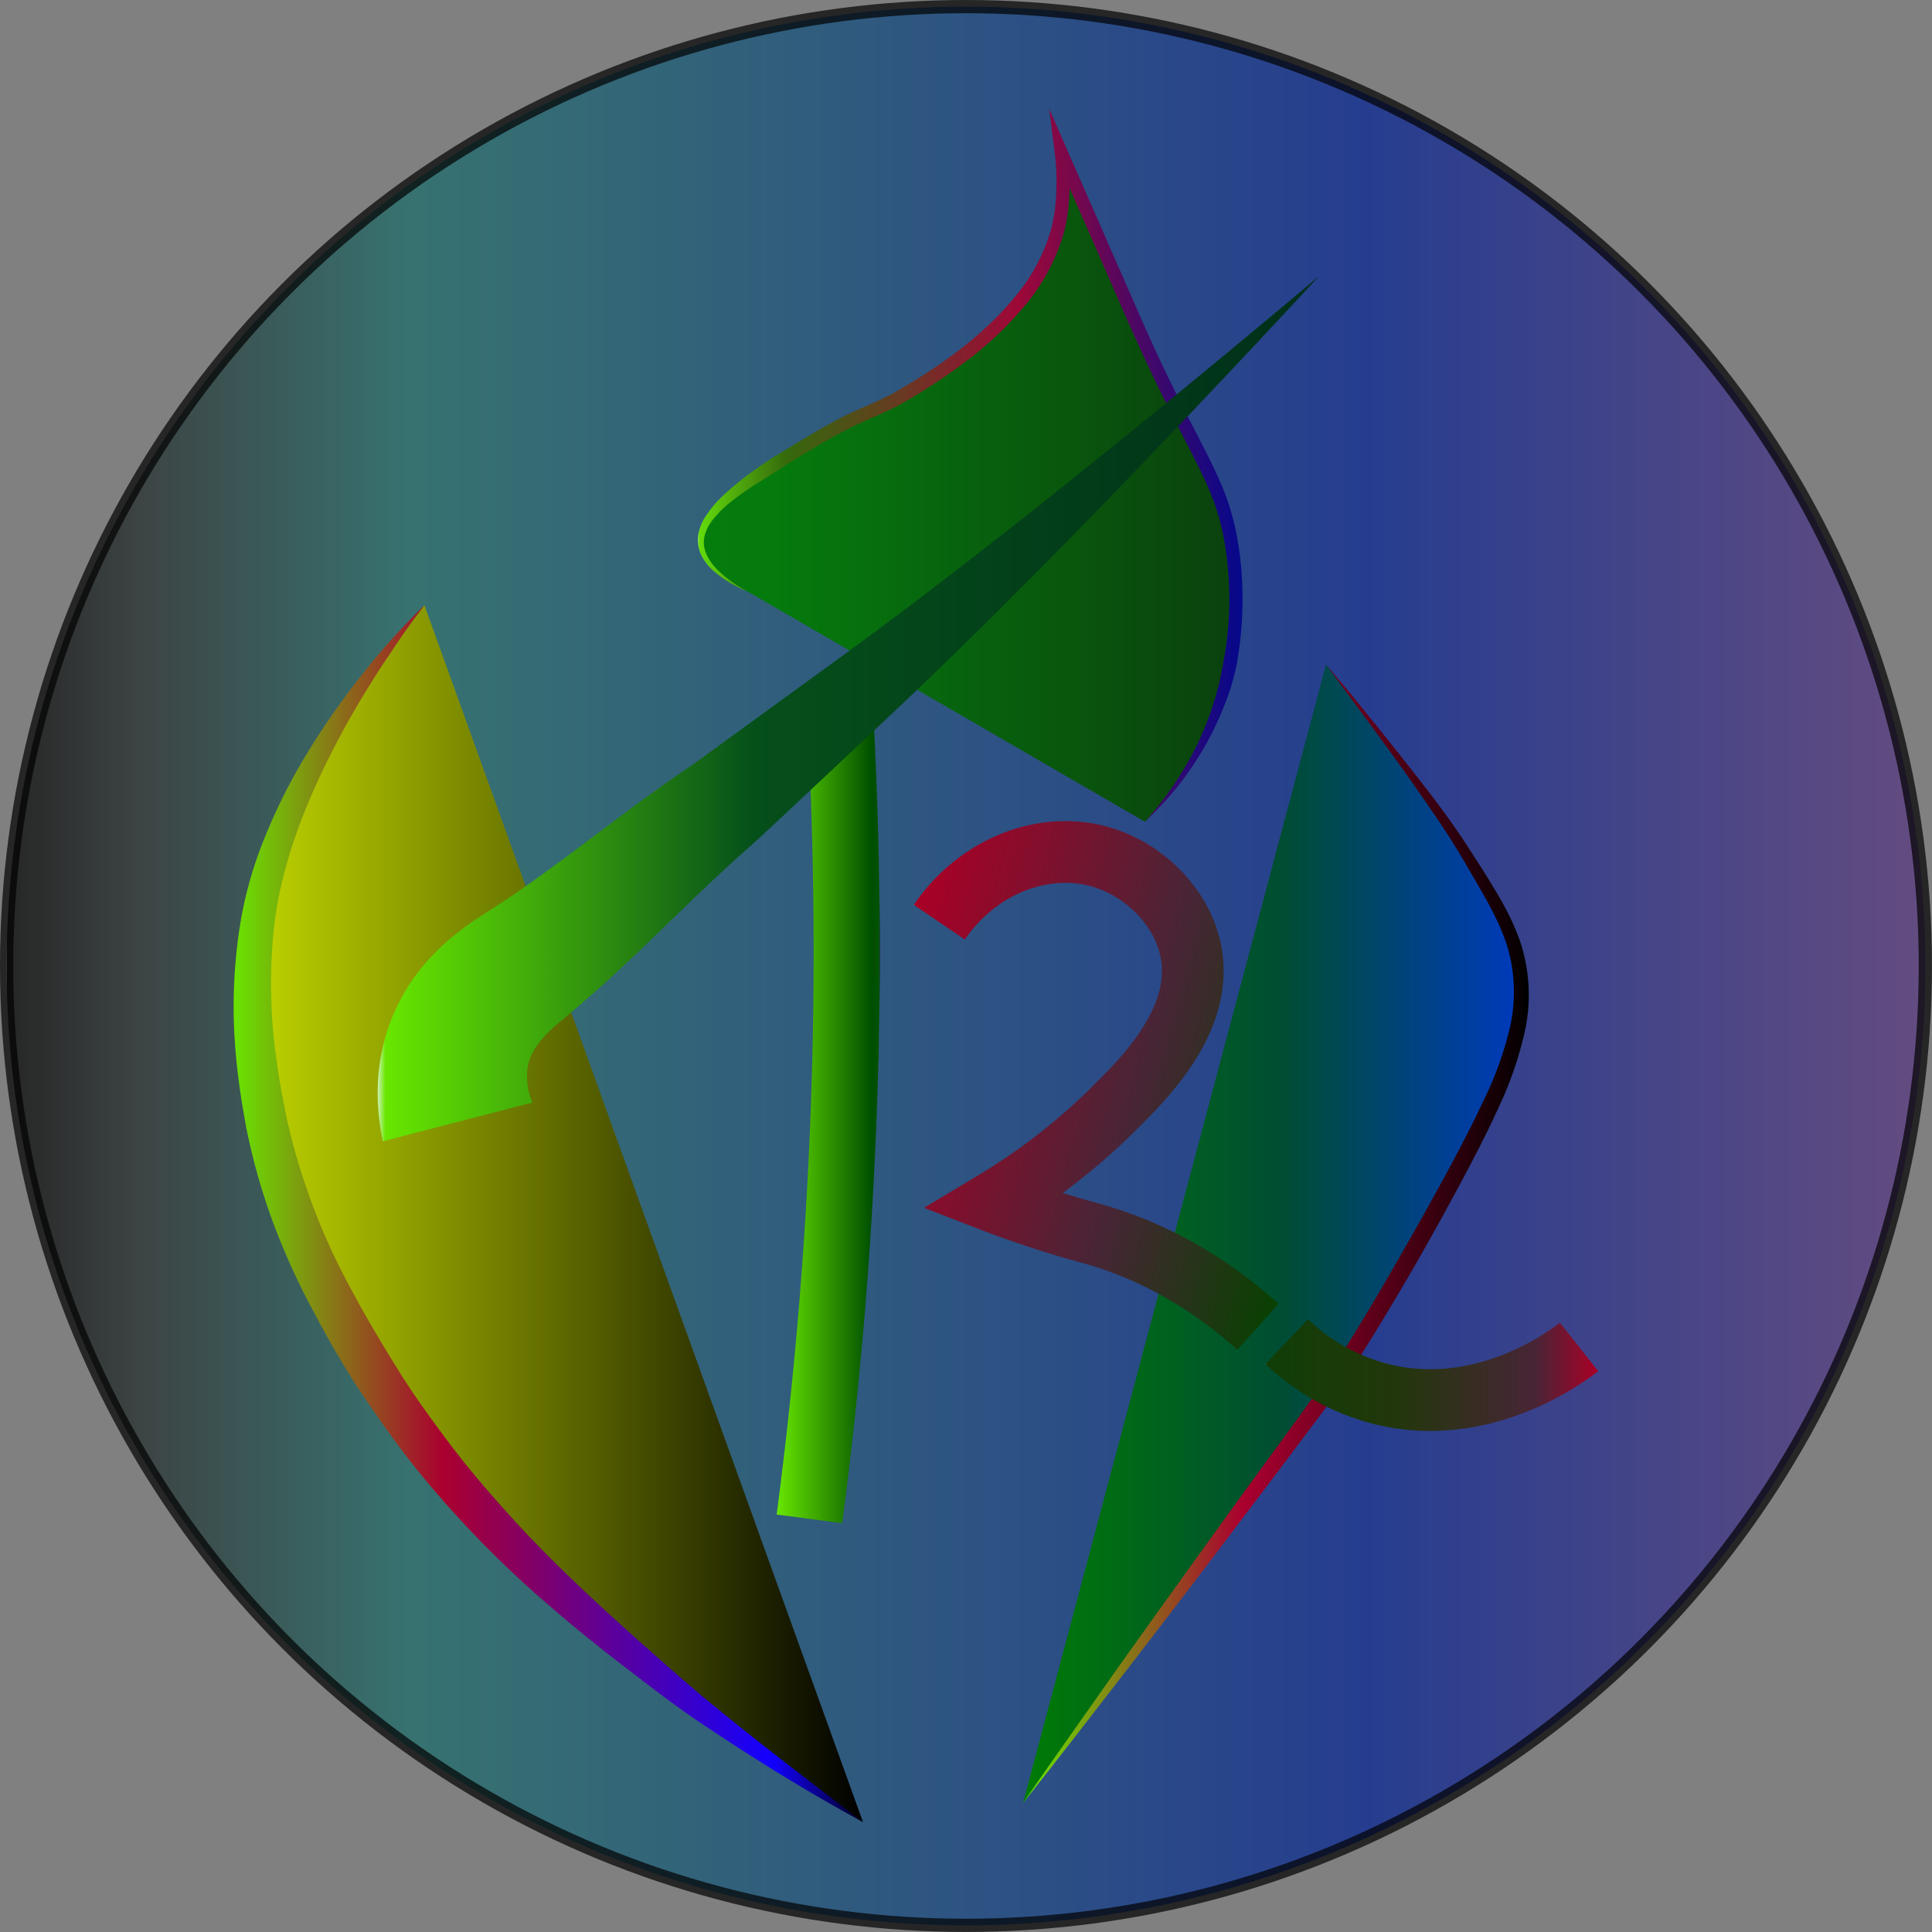<svg xmlns="http://www.w3.org/2000/svg" xmlns:xlink="http://www.w3.org/1999/xlink" viewBox="0 0 438.27 438.27"><rect x="0" y="0" width="438.27" height="438.27" fill="#808080" stroke="none"/><defs><style>.cls-1{stroke:#000;stroke-width:3px;opacity:0.7;fill:url(#linear-gradient);}.cls-1,.cls-10,.cls-11,.cls-9{stroke-miterlimit:10;}.cls-2{fill:url(#linear-gradient-2);}.cls-3{fill:url(#linear-gradient-3);}.cls-4{opacity:0.9;}.cls-5{fill:url(#linear-gradient-4);}.cls-6{fill:url(#linear-gradient-5);}.cls-7{fill:url(#linear-gradient-6);}.cls-8{fill:url(#linear-gradient-7);}.cls-10,.cls-11,.cls-9{fill:none;}.cls-10,.cls-9{stroke-width:14px;}.cls-9{stroke:url(#linear-gradient-8);}.cls-10{stroke:url(#linear-gradient-9);}.cls-11{stroke-width:15px;stroke:url(#linear-gradient-10);}.cls-12{fill:url(#linear-gradient-11);}</style><linearGradient id="linear-gradient" x1="1.5" y1="219.13" x2="436.77" y2="219.13" gradientUnits="userSpaceOnUse"><stop offset="0" stop-color="#fff"/><stop offset="0" stop-color="#007f01"/><stop offset="0"/><stop offset="0.07" stop-color="#212b2b"/><stop offset="0.21" stop-color="#186d6a"/><stop offset="0.71" stop-color="#002196"/><stop offset="1" stop-color="#583681"/></linearGradient><linearGradient id="linear-gradient-2" x1="57.28" y1="275.33" x2="195.81" y2="275.33" gradientUnits="userSpaceOnUse"><stop offset="0" stop-color="#fff"/><stop offset="0" stop-color="#007f01"/><stop offset="0" stop-color="#bfd400"/><stop offset="1"/></linearGradient><linearGradient id="linear-gradient-3" x1="52.28" y1="275.33" x2="198.5" y2="275.33" gradientUnits="userSpaceOnUse"><stop offset="0" stop-color="#fff"/><stop offset="0" stop-color="#eaf5ea"/><stop offset="0" stop-color="#68e700"/><stop offset="0.33" stop-color="#aa002f"/><stop offset="0.84" stop-color="#1200ff"/><stop offset="1"/><stop offset="1" stop-color="#d51a47"/></linearGradient><linearGradient id="linear-gradient-4" x1="158.99" y1="110.53" x2="280.36" y2="110.53" gradientUnits="userSpaceOnUse"><stop offset="0" stop-color="#fff"/><stop offset="0" stop-color="#007f01"/><stop offset="0.14" stop-color="#007d01"/><stop offset="1" stop-color="#084100"/><stop offset="1" stop-color="#0de900"/><stop offset="1"/></linearGradient><linearGradient id="linear-gradient-5" x1="157.49" y1="105.51" x2="281.86" y2="105.51" gradientUnits="userSpaceOnUse"><stop offset="0" stop-color="#fff"/><stop offset="0" stop-color="#eaf5ea"/><stop offset="0.01" stop-color="#68e700"/><stop offset="0.17" stop-color="#356a00"/><stop offset="0.59" stop-color="#aa002f"/><stop offset="1" stop-color="#00018b"/><stop offset="1" stop-color="#d51a47"/><stop offset="1"/></linearGradient><linearGradient id="linear-gradient-6" x1="232.08" y1="279.86" x2="345.12" y2="279.86" gradientUnits="userSpaceOnUse"><stop offset="0" stop-color="#fff"/><stop offset="0" stop-color="#eaf5ea"/><stop offset="0" stop-color="#007f01"/><stop offset="0" stop-color="#007b05"/><stop offset="0.52" stop-color="#004d33"/><stop offset="1" stop-color="#003abe"/><stop offset="1"/></linearGradient><linearGradient id="linear-gradient-7" x1="230.48" y1="279.86" x2="347.12" y2="279.86" gradientUnits="userSpaceOnUse"><stop offset="0" stop-color="#fff"/><stop offset="0" stop-color="#eaf5ea"/><stop offset="0.01" stop-color="#68e700"/><stop offset="0.44" stop-color="#aa002f"/><stop offset="1"/></linearGradient><linearGradient id="linear-gradient-8" x1="196.73" y1="237.66" x2="300.1" y2="237.66" gradientTransform="translate(72.32 -51.08) rotate(15)" gradientUnits="userSpaceOnUse"><stop offset="0" stop-color="#fff"/><stop offset="0" stop-color="#007f01"/><stop offset="0" stop-color="#aa0026"/><stop offset="0.58" stop-color="#482536"/><stop offset="1" stop-color="#084100"/><stop offset="1" stop-color="#0de900"/><stop offset="1"/></linearGradient><linearGradient id="linear-gradient-9" x1="287.09" y1="311.93" x2="362.54" y2="311.93" gradientUnits="userSpaceOnUse"><stop offset="0" stop-color="#fff"/><stop offset="0" stop-color="#007f01"/><stop offset="0" stop-color="#103e07"/><stop offset="0.39" stop-color="#22370b"/><stop offset="0.81" stop-color="#482536"/><stop offset="1" stop-color="#aa0026"/><stop offset="1" stop-color="#084100"/><stop offset="1" stop-color="#0de900"/><stop offset="1"/></linearGradient><linearGradient id="linear-gradient-10" x1="176.19" y1="254.79" x2="199.57" y2="254.79" gradientUnits="userSpaceOnUse"><stop offset="0" stop-color="#fff"/><stop offset="0" stop-color="#eaf5ea"/><stop offset="0" stop-color="#68e700"/><stop offset="0.93" stop-color="#004e00"/><stop offset="1" stop-color="#035300"/><stop offset="1" stop-color="#aa002f"/><stop offset="1" stop-color="#d51a47"/><stop offset="1"/></linearGradient><linearGradient id="linear-gradient-11" x1="85.17" y1="160.73" x2="311.38" y2="160.73" gradientUnits="userSpaceOnUse"><stop offset="0" stop-color="#fff"/><stop offset="0" stop-color="#eaf5ea"/><stop offset="0.01" stop-color="#68e700"/><stop offset="0.38" stop-color="#054f1a"/><stop offset="1" stop-color="#002c19"/><stop offset="1" stop-color="#d51a47"/><stop offset="1"/></linearGradient></defs><g id="Layer_2" data-name="Layer 2"><g id="Layer_1-2" data-name="Layer 1"><circle class="cls-1" cx="219.13" cy="219.13" r="217.63"/><path class="cls-2" d="M96.28,137.3S63.43,173,58.37,209.57a128.72,128.72,0,0,0,1.18,40.29c4.46,26,14.89,44,22.51,56.87,20.83,35.14,46.27,56.3,68.72,74.64,17.92,14.64,45,32,45,32"/><path class="cls-3" d="M96.28,137.3C94.12,140.14,92,143,90,146s-4,5.89-5.83,8.91a198.37,198.37,0,0,0-10.31,18.49C67.75,186,63,199.25,61.92,212.83a122.4,122.4,0,0,0,0,20.62c.29,3.43.75,6.84,1.28,10.26.27,1.71.57,3.41.89,5.14l1,5.07a148.18,148.18,0,0,0,14.57,38.56c3.23,6.11,6.91,12.24,10.55,18.13S98,322.2,102.2,327.76s8.77,10.86,13.46,16.06,9.64,10.18,14.73,15.05,10.33,9.62,15.64,14.34,10.6,9.41,16.09,13.88c10.95,9,22.34,17.59,33.69,26.27C183.25,406.53,171.08,399,159.18,391c-3-2-5.9-4.1-8.79-6.25s-5.7-4.32-8.55-6.5c-5.67-4.37-11.28-8.87-16.73-13.58a239.74,239.74,0,0,1-30.36-31.07C90.2,327.94,86,322,81.94,315.94s-7.58-12.29-11-18.75a160.48,160.48,0,0,1-9.07-20.07,145.28,145.28,0,0,1-6-21.27l-.95-5.43c-.28-1.78-.55-3.59-.78-5.41-.48-3.64-.81-7.31-1-11a118.92,118.92,0,0,1,1-22.07,90.05,90.05,0,0,1,5.7-21.42A130.21,130.21,0,0,1,69.59,171a176.9,176.9,0,0,1,12.35-17.73A157.88,157.88,0,0,1,96.28,137.3Z"/><g class="cls-4"><path class="cls-5" d="M169.69,134.23c-9.25-4.44-10.46-8.8-10.66-10.67-.8-7.42,10.09-14.22,23.7-22.51,14.11-8.6,15.13-6.94,24.88-13,7.68-4.8,30.77-19.23,33.17-40.29a55.61,55.61,0,0,0,0-13s7,15.88,16.59,37.91c14,32,20.54,36.25,22.51,54.51a75.57,75.57,0,0,1-2.37,29.62,71.66,71.66,0,0,1-17.77,29.62"/><path class="cls-6" d="M169.69,134.23a29.05,29.05,0,0,1-7.8-4.68,11.61,11.61,0,0,1-2.86-3.73,7.88,7.88,0,0,1-.58-4.82,11.6,11.6,0,0,1,2-4.42,23.94,23.94,0,0,1,3-3.59,63.64,63.64,0,0,1,7.09-5.91,85.47,85.47,0,0,1,7.63-5c2.58-1.57,5.15-3.17,7.8-4.68s5.36-3,8.15-4.24,5.55-2.38,8.14-3.77c10.29-5.82,20.32-12.79,27.84-21.87a41.78,41.78,0,0,0,8.27-15.24,38.31,38.31,0,0,0,1.24-8.61,54,54,0,0,0-.3-8.75L238,24.65l4.13,9.45L258.74,72q4.14,9.44,8.75,18.65c1.53,3.07,3.12,6.12,4.7,9.19s3.17,6.16,4.56,9.39a55.76,55.76,0,0,1,3.35,10.06,71.42,71.42,0,0,1,1.53,10.44,83.52,83.52,0,0,1-1.09,21,53.49,53.49,0,0,1-3.12,10.08,70.24,70.24,0,0,1-4.64,9.41,74.71,74.71,0,0,1-5.94,8.57,73.75,73.75,0,0,1-7.1,7.57,75.91,75.91,0,0,0,11.58-16.94,69.07,69.07,0,0,0,6.21-19.26,76.39,76.39,0,0,0,1.11-20.2,70.87,70.87,0,0,0-1.46-10,53.42,53.42,0,0,0-3.18-9.54c-1.34-3.1-2.91-6.14-4.48-9.2s-3.17-6.13-4.72-9.23c-3.1-6.18-6-12.46-8.81-18.79L239.41,35.3l2.86-.82a57.21,57.21,0,0,1,.33,9.32c-.08,1.55-.19,3.08-.4,4.64-.12.78-.21,1.56-.39,2.33l-.25,1.16-.3,1.14a44.75,44.75,0,0,1-8.85,16.35A80.05,80.05,0,0,1,219,82.06c-2.43,1.86-4.94,3.6-7.5,5.26s-5.13,3.27-7.87,4.73-5.61,2.6-8.29,3.83-5.31,2.64-7.91,4.12-5.14,3.06-7.71,4.64-5.05,3.24-7.6,4.79a62.38,62.38,0,0,0-7.22,5.15,23.26,23.26,0,0,0-3,3.08,10.16,10.16,0,0,0-2,3.67,6.5,6.5,0,0,0,.19,4,11.06,11.06,0,0,0,2.36,3.6A28.8,28.8,0,0,0,169.69,134.23Z"/></g><path class="cls-7" d="M300.8,150.72s23.32,29.36,30.8,41.47c7.84,12.67,11.78,19.17,13,27.25,2,12.7-1.89,24.07-16.59,50.94-18,32.93-28.44,47.4-28.44,47.4C280.05,344.92,232.08,409,232.08,409"/><path class="cls-8" d="M300.8,150.72l6.13,7.32,6,7.42c4,5,7.95,9.95,11.81,15,1.92,2.55,3.82,5.11,5.64,7.75s3.54,5.35,5.25,8,3.39,5.42,5,8.24a55.76,55.76,0,0,1,4.13,8.88,38.52,38.52,0,0,1,1.35,19.66,81.57,81.57,0,0,1-6.26,18.45c-2.65,5.86-5.63,11.53-8.64,17.16s-6.1,11.2-9.26,16.75-6.41,11-9.75,16.47-6.74,10.85-10.42,16.13c-3.79,5.12-7.65,10.19-11.46,15.29l-11.52,15.24q-11.54,15.22-23.2,30.36L243.86,394,238,401.52,232.08,409l5.44-7.85,5.49-7.81,11-15.61q11.08-15.54,22.24-31c7.41-10.34,15-20.56,22.41-30.88,7.06-10.45,13.54-21.41,19.82-32.43q4.74-8.25,9.3-16.62c3-5.57,6-11.18,8.63-16.88a78.13,78.13,0,0,0,6.27-17.52,36.88,36.88,0,0,0,.7-9.07,34.38,34.38,0,0,0-1.57-9c-1.88-5.81-5.21-11.26-8.38-16.74-1.61-2.74-3.21-5.48-4.92-8.12s-3.52-5.26-5.32-7.88C316,171.17,308.33,161,300.8,150.72Z"/><path class="cls-9" d="M213.09,209.2c9.07-13.34,25-19,38.18-14.3,9,3.17,17,11.21,18.9,21,2.89,15.17-10.21,28.3-16.68,34.78a143.1,143.1,0,0,1-28,21.95s10.18,3.94,21.44,7c17,4.58,29.76,13.58,38.44,21.34"/><path class="cls-10" d="M291.88,304.36a48.75,48.75,0,0,0,21.32,11.85c23.23,5.87,42.3-8.54,45-10.67"/><path class="cls-11" d="M190.73,164.45c1.13,21.68,1.61,44.63,1.19,68.72a987.38,987.38,0,0,1-8.3,111.38"/><path class="cls-12" d="M86.85,258.89a52.44,52.44,0,0,1-1.13-13.09,44.84,44.84,0,0,1,2.7-13.6,43.88,43.88,0,0,1,6.68-12,51.26,51.26,0,0,1,8.84-8.74c1.5-1.17,3-2.24,4.41-3.18l3.71-2.4c2.29-1.47,4.58-3,6.87-4.62,4.58-3.2,9.17-6.61,13.83-10.1s9.38-7.07,14.25-10.61c2.43-1.77,4.91-3.52,7.41-5.25l1.9-1.29c.64-.43,1.27-.86,1.83-1.28l3.5-2.55,28.08-20.4c18.75-13.65,37.16-28,55.39-42.62s36.27-29.52,54.18-44.59Q275.45,88.35,251,113.64c-16.34,16.82-32.9,33.46-50.12,49.63L175,187.55l-3.25,3c-1.1,1-2.11,1.88-3.17,2.83-2.09,1.87-4.17,3.77-6.24,5.72-4.15,3.89-8.29,7.91-12.52,12s-8.56,8.23-13.09,12.33c-2.29,2-4.59,4.08-7,6.09l-3.35,2.81c-.93.81-1.71,1.56-2.42,2.28-2.83,2.92-3.94,5.35-4.29,7.62a15.14,15.14,0,0,0,1.1,7.88Z"/></g></g></svg>